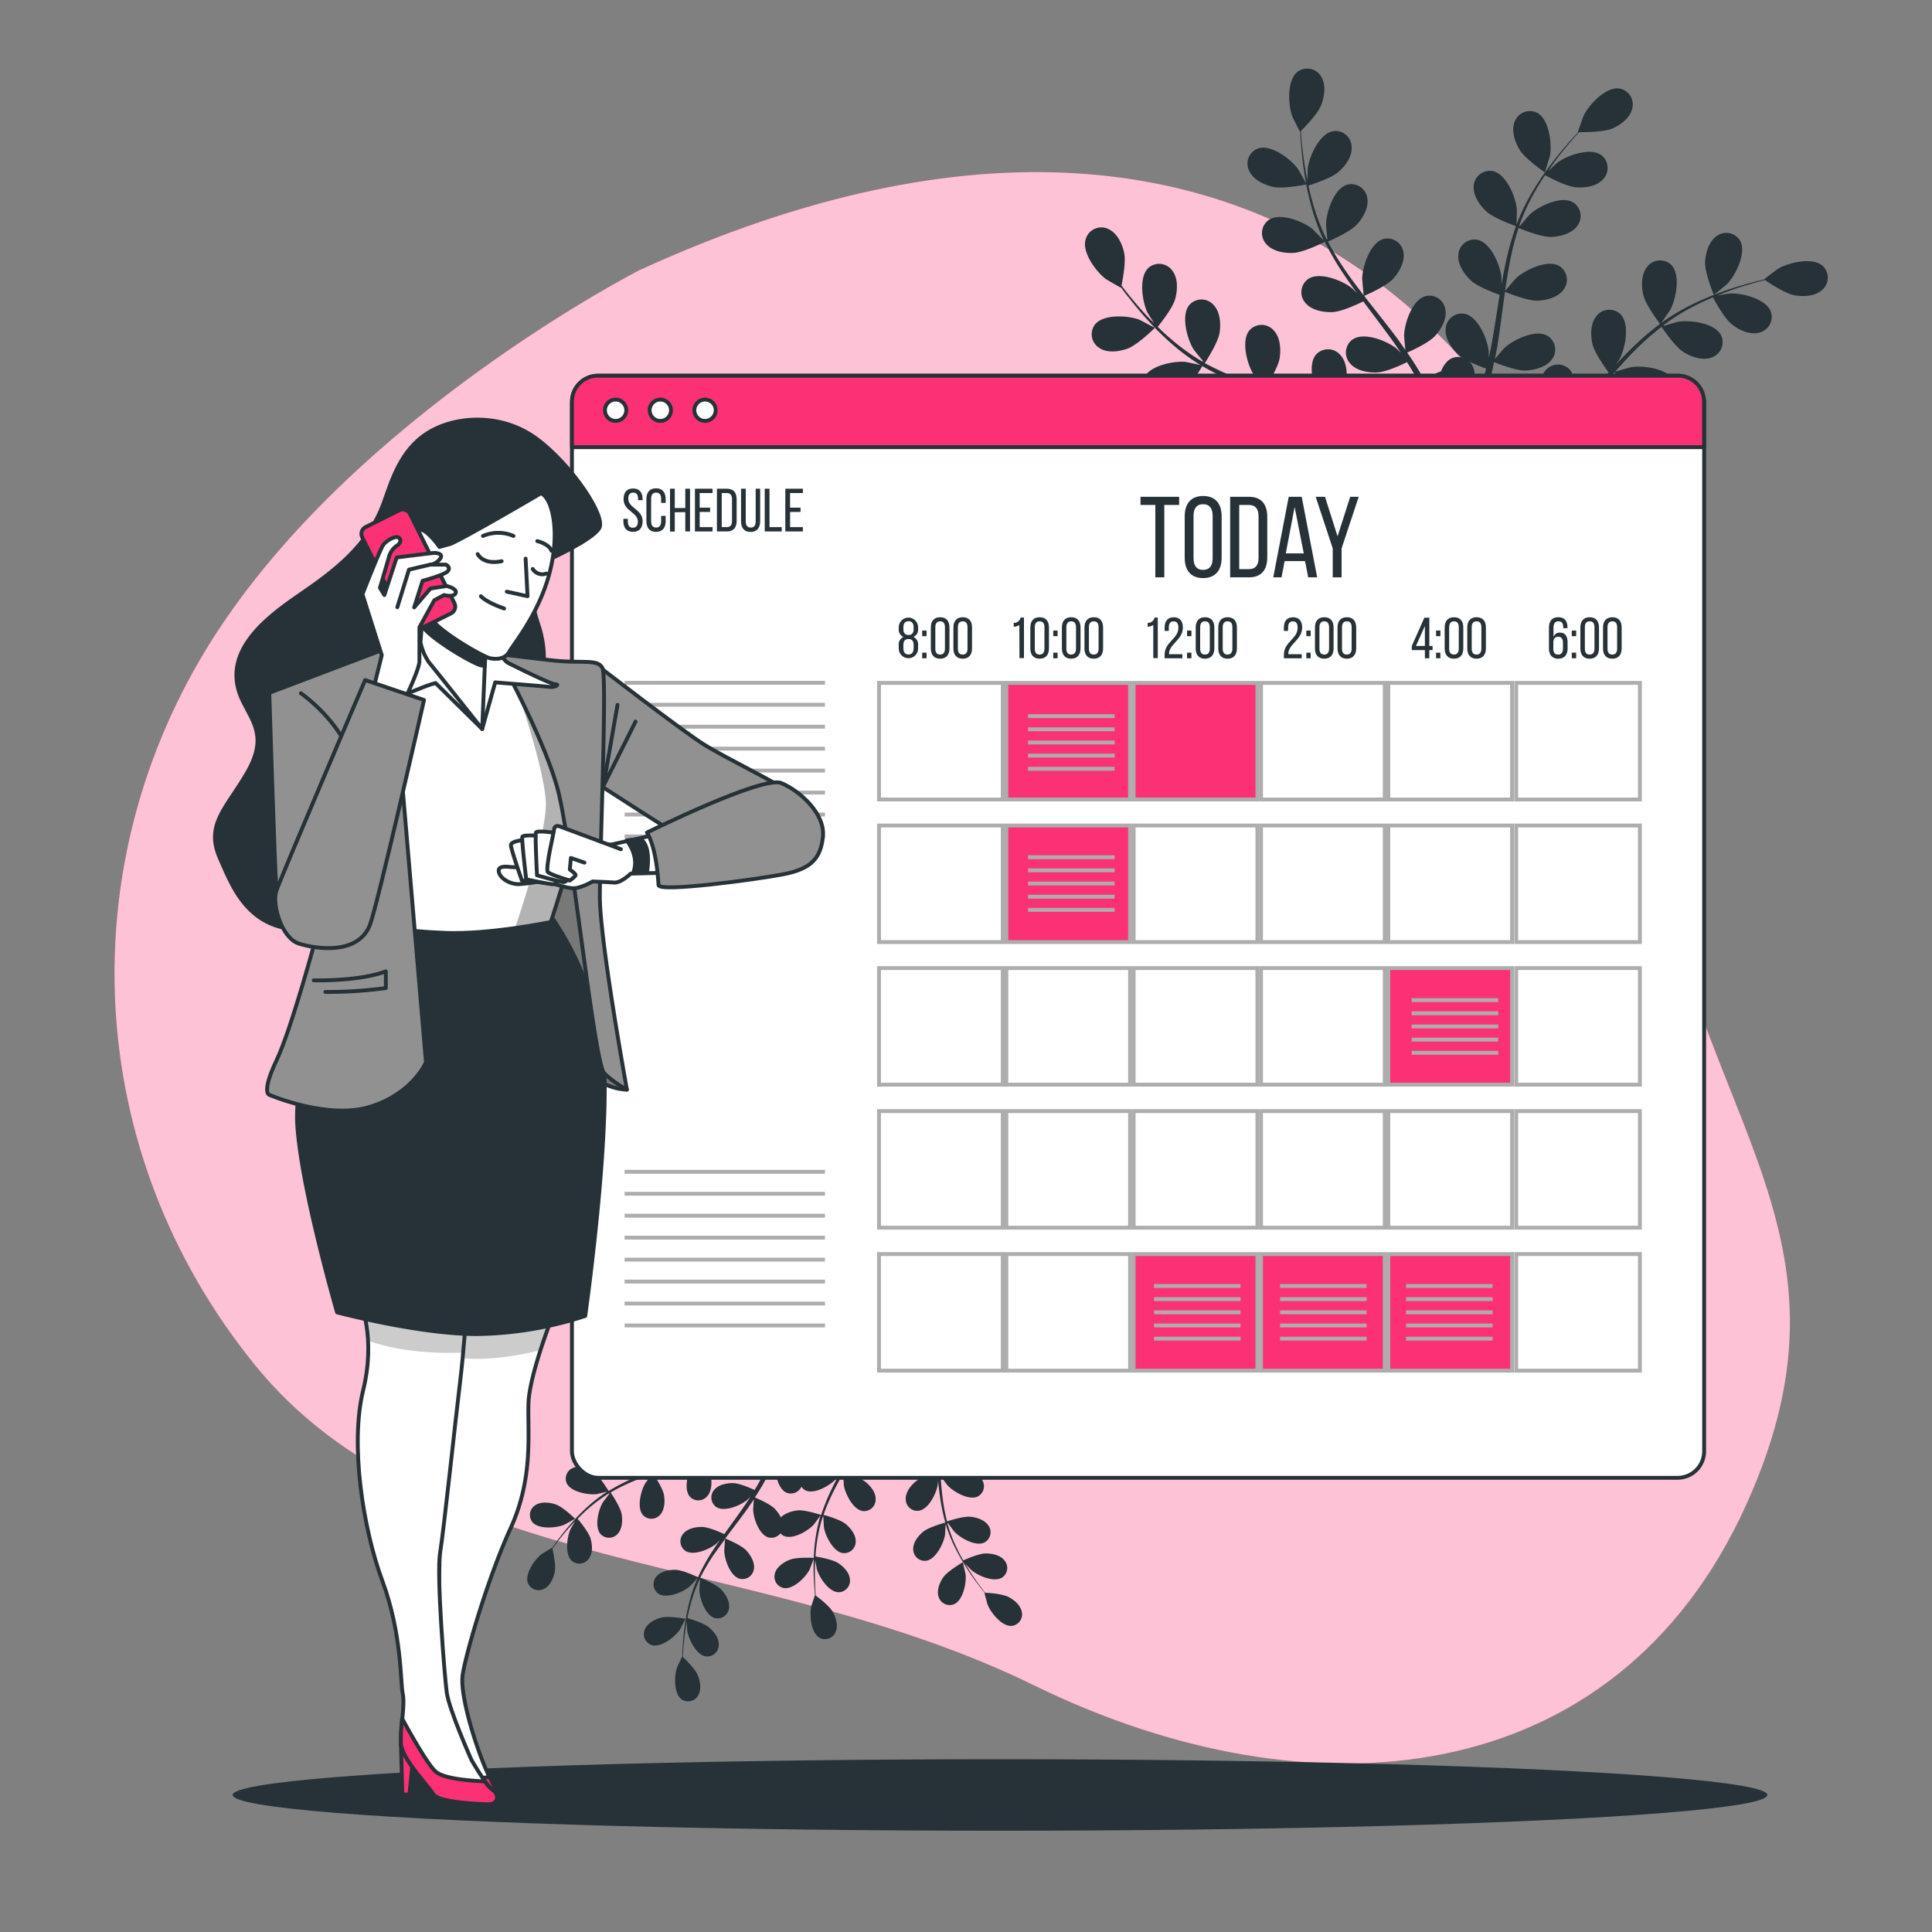 <svg xmlns="http://www.w3.org/2000/svg" xmlns:xlink="http://www.w3.org/1999/xlink" viewBox="0 0 500 500"><rect x="0" y="0" width="500" height="500" fill="#808080" stroke="none"/><defs><clipPath id="freepik--clip-path--inject-19"><path d="M143.42,339.53s-6.4,15.92-6.65,23.61,1.33,19.29-4.6,32.3-11.49,32.08-12.42,37.91,4.4,21.79,7.16,27,1.68,4.82-1.25,4.72a12.43,12.43,0,0,1-10.8-6.23c-3.12-5.24-1.92-8.5-4-10.4l-2.14-1.91-1.84,11.31-2.56-.45,2.33-14.59s-.26-3.31,1.25-4.73,3.86-5.74,3.86-5.74,2.52-20.45,1.89-34.41-1.07-22.77.59-28.58,1.72-7.65,1.92-13.51.06-12.83.09-13.93S143.42,339.53,143.42,339.53Z" style="fill:#fff;stroke:#263238;stroke-linecap:round;stroke-linejoin:round"></path></clipPath><clipPath id="freepik--clip-path-2--inject-19"><path d="M93.26,337.12s4.1,8.93.71,22.76-.09,35.57,5,49.31,4.62,26.19,5.26,29.14-.66,8.78-.43,12.83,7,10.87,8.36,13.11,11.65,2.59,14.22,2.68,3-2.47,1.22-3.63-5.61-7.89-5.61-7.89-5.79-13-6.38-17.45-2.65-30.53-1.73-36,4.13-35.8,5.13-43.83,1.75-19.38,1.75-19.38Z" style="fill:#fff;stroke:#263238;stroke-linecap:round;stroke-linejoin:round"></path></clipPath><clipPath id="freepik--clip-path-3--inject-19"><path d="M99.43,171.11s12.18-5.39,18.28-5.39,19.45,10.31,21.56,12.19,9.61,23.2,10.78,29.06-7.5,31.64-7.5,31.64-15.7,3.28-27.42,2.82-16.88-1.88-16.88-1.88-4.68-23.44-7-37.27-4.92-23-2.81-26.48S99.43,171.11,99.43,171.11Z" style="fill:#fff;stroke:#263238;stroke-linecap:round;stroke-linejoin:round"></path></clipPath></defs><g id="freepik--background-simple--inject-19"><path d="M165.52,69.9S91.77,107.48,55,165.39,21.1,297.74,65.81,353.06s130.14,48,201.68,83.05S418,463.93,451.79,389.72s-17.18-101.94-26-187.82S339.66-9.74,165.52,69.9Z" style="fill:#FC3175"></path><path d="M165.52,69.9S91.77,107.48,55,165.39,21.1,297.74,65.81,353.06s130.14,48,201.68,83.05S418,463.93,451.79,389.72s-17.18-101.94-26-187.82S339.66-9.74,165.52,69.9Z" style="fill:#fff;opacity:0.7"></path></g><g id="freepik--Floor--inject-19"><ellipse cx="258.8" cy="464.54" rx="198.59" ry="9.25" style="fill:#263238"></ellipse></g><g id="freepik--Plants--inject-19"><path d="M393.26,38.74c1.42,2.38,6.55,5.87,6.55,5.88s1.28-4.08,1.33-4.35c.54-3.11-.23-9.44-3.35-11.09A4.18,4.18,0,0,0,392,31.49C391.07,33.81,392.05,36.72,393.26,38.74Z" style="fill:#263238"></path><path d="M443.54,76.34c0,.06,3.31-2.7,3.5-2.9,2.17-2.29,5-8,3.33-11.09a4.18,4.18,0,0,0-6.1-1.26c-2.06,1.41-2.85,4.38-3,6.74C441.18,70.59,443.54,76.34,443.54,76.34Z" style="fill:#263238"></path><path d="M384.55,54.62c1.92,1.84,7.36,3.75,7.79,3.9A73.17,73.17,0,0,0,389.68,68c-.41,1.87-.76,3.78-1.09,5.69,0-.89,0-1.7,0-1.81-.29-3.14-2.7-9-6.16-9.81a4.19,4.19,0,0,0-5,3.76c-.29,2.48,1.42,5,3.12,6.66s6.33,3.38,7.56,3.82c-.12.74-.25,1.47-.36,2.21-.55,3.53-1.09,7-1.72,10.5-.22,1.21-.48,2.4-.74,3.58,0-.79,0-1.46,0-1.56-.29-3.15-2.7-9-6.15-9.82a4.2,4.2,0,0,0-5,3.76c-.29,2.48,1.42,5,3.12,6.67s5.89,3.21,7.34,3.74c-.3,1.2-.6,2.42-.95,3.57-.25.79-.44,1.56-.74,2.34l-.84,2.29c-.58,1.44-1.17,2.93-1.78,4.32-.41,1-.82,1.89-1.23,2.81.23-1.2.64-3.57.65-3.77.19-3.15-1.3-9.35-4.6-10.63a4.18,4.18,0,0,0-5.47,3c-.67,2.41.64,5.19,2.07,7.06,1.58,2.06,6.46,4.69,7.07,5-.69,1.52-1.37,3-2,4.39-1.92,4-3.7,7.43-5.12,10l1.93,1.38c1.39-2.69,3.17-6.26,5.09-10.52.71-1.54,1.43-3.21,2.15-4.93a48.77,48.77,0,0,0,5.26,1c.33,2.64,2.77,7.2,3.09,7.79-1.42.9-2.8,1.75-4.12,2.54-3.76,2.26-7.06,4.08-9.65,5.46l2.1,1.5c2.42-1.38,5.36-3.1,8.64-5.17,1.45-.91,3-1.9,4.52-2.94.46.5,4.25,4.56,6.64,5.57,2.18.92,5.2,1.48,7.36.23a4.19,4.19,0,0,0,1.48-6.05c-2.07-2.87-8.45-2.74-11.45-1.77-.18.06-2,.9-3.19,1.45.64-.42,1.25-.83,1.9-1.28,1.28-.87,2.54-1.78,3.89-2.76l1.93-1.5c.65-.48,1.28-1.08,1.94-1.62,1.48-1.3,2.92-2.68,4.34-4.1.77,1.12,3.56,5.06,5.58,6.3s4.91,2.24,7.23,1.33a4.17,4.17,0,0,0,2.38-5.75c-1.61-3.14-7.93-4-11.05-3.48-.19,0-2.38.65-3.58,1,.84-.87,1.69-1.72,2.52-2.62,2.39-2.6,4.73-5.31,7.08-8l2.17-2.45c.27.4,3.48,5.16,5.74,6.55,2,1.23,4.92,2.24,7.24,1.33a4.19,4.19,0,0,0,2.38-5.75c-1.61-3.15-7.93-4-11.05-3.48-.23,0-3.39.93-4.18,1.2,1.59-1.8,3.2-3.57,4.85-5.26A74,74,0,0,1,430,84.58c.13.19,3.46,5.17,5.78,6.59,2,1.23,4.91,2.24,7.24,1.33a4.18,4.18,0,0,0,2.38-5.75c-1.62-3.14-7.94-4-11.05-3.48-.21,0-2.61.72-3.75,1.07l-.09-.18a53.86,53.86,0,0,1,8.17-5.06c1.57-.82,3.11-1.5,4.63-2.14.53,1,3,5.49,4.92,7s4.64,2.77,7.05,2.12a4.17,4.17,0,0,0,3-5.45c-1.26-3.31-7.45-4.84-10.6-4.67-.17,0-1.91.29-3.17.52.69-.28,1.4-.58,2.07-.83,2.49-1,4.84-1.67,6.92-2.29,1.19-.34,2.27-.63,3.28-.89,1,.71,5.19,3.49,7.56,3.93s5.39.32,7.23-1.37a4.18,4.18,0,0,0,.15-6.22c-2.64-2.35-8.84-.86-11.56.74-.23.14-3.66,2.72-3.61,2.76l.06,0c-1,.23-2,.49-3.17.79-2.1.57-4.47,1.24-7,2.14a75.88,75.88,0,0,0-8,3.3A54.93,54.93,0,0,0,430,83.51l-.09.07c.61-.83,2.26-3.22,2.36-3.42,1.49-2.78,2.74-9,.28-11.58a4.19,4.19,0,0,0-6.21.4c-1.61,1.91-1.59,5-1.08,7.28.59,2.6,4.07,7.19,4.35,7.56a74.66,74.66,0,0,0-7.48,6.46c-1.37,1.34-2.71,2.74-4,4.15.51-.73,1-1.4,1-1.49,1.49-2.79,2.74-9,.28-11.59a4.19,4.19,0,0,0-6.21.4c-1.62,1.91-1.59,5-1.08,7.28s3.42,6.31,4.2,7.36c-.51.54-1,1.09-1.52,1.64-2.4,2.64-4.79,5.28-7.22,7.81-.85.89-1.73,1.73-2.6,2.58.45-.66.83-1.21.88-1.3,1.49-2.79,2.73-9,.27-11.58a4.18,4.18,0,0,0-6.21.39c-1.61,1.91-1.59,5-1.07,7.28s3.13,5.93,4,7.17c-.91.84-1.83,1.69-2.76,2.46-.65.52-1.23,1.06-1.91,1.54l-2,1.45c-1.28.88-2.6,1.8-3.87,2.62-.88.58-1.73,1.12-2.58,1.67.86-.88,2.51-2.63,2.63-2.79a16.29,16.29,0,0,0,2.82-7.7,4.86,4.86,0,0,0,.49-.78,4.19,4.19,0,0,0-2.1-5.87c-3.31-1.24-8.55,2.38-10.52,4.85-.12.14-1.2,1.87-1.86,3,.29-.71.58-1.39.88-2.12.58-1.44,1.13-2.89,1.72-4.45.25-.76.52-1.53.78-2.31s.47-1.61.72-2.43c.52-1.89,1-3.84,1.36-5.81,1.26.51,5.76,2.26,8.13,2.18S400.2,95,401.64,93a4.18,4.18,0,0,0-1.19-6.11c-3.08-1.74-8.82,1-11.13,3.19-.15.14-1.64,1.86-2.44,2.83.24-1.19.47-2.37.67-3.58.56-3.49,1-7,1.49-10.57.14-1.09.3-2.16.45-3.24.45.18,5.75,2.38,8.41,2.29,2.35-.08,5.33-.84,6.77-2.88a4.2,4.2,0,0,0-1.19-6.12c-3.08-1.73-8.82,1.06-11.13,3.2-.18.16-2.32,2.65-2.83,3.31.34-2.38.7-4.75,1.15-7.06A72.51,72.51,0,0,1,393,59c.21.09,5.73,2.4,8.45,2.31,2.35-.08,5.33-.84,6.77-2.88a4.18,4.18,0,0,0-1.19-6.11c-3.08-1.73-8.82,1.05-11.13,3.19-.15.14-1.79,2-2.54,3l-.18-.1a54.29,54.29,0,0,1,4-8.73c.86-1.54,1.77-3,2.68-4.34,1,.54,5.52,2.94,8,3.13s5.4-.25,7.05-2.12a4.19,4.19,0,0,0-.51-6.21c-2.87-2.06-8.88.08-11.42,2-.14.1-1.43,1.29-2.35,2.18.42-.61.85-1.25,1.26-1.83,1.56-2.17,3.12-4.07,4.52-5.73.8-.94,1.54-1.78,2.24-2.55,1.25,0,6.25,0,8.47-.9s4.68-2.71,5.28-5.13a4.18,4.18,0,0,0-3.31-5.27c-3.5-.5-7.85,4.16-9.23,7-.12.24-1.56,4.29-1.49,4.29h.07c-.69.73-1.42,1.53-2.21,2.41-1.43,1.63-3,3.5-4.65,5.65a75.05,75.05,0,0,0-4.87,7.17,53.89,53.89,0,0,0-4.25,8.72.36.36,0,0,0,0,.11c.06-1,.11-3.93.09-4.16-.29-3.14-2.7-9-6.15-9.81a4.19,4.19,0,0,0-5,3.76C381.14,50.43,382.85,53,384.55,54.62Z" style="fill:#263238"></path><path d="M291.88,90.2c2.6-1,7-5.35,7-5.35s-3.77-2-4-2.11c-2.95-1.11-9.31-1.52-11.51,1.25a4.18,4.18,0,0,0,1.2,6.1C286.62,91.44,289.67,91,291.88,90.2Z" style="fill:#263238"></path><path d="M338.11,47.73c.07,0-2-3.76-2.2-4-1.85-2.56-6.93-6.41-10.29-5.32a4.18,4.18,0,0,0-2.36,5.76c1,2.29,3.78,3.62,6.08,4.16C332,49,338.11,47.73,338.11,47.73Z" style="fill:#263238"></path><path d="M305.87,101.69c2.17-1.55,5.05-6.54,5.28-6.94A74.48,74.48,0,0,0,320,99.13c1.77.75,3.58,1.44,5.4,2.12-.88-.19-1.67-.35-1.78-.36-3.14-.29-9.39,1-10.78,4.25a4.19,4.19,0,0,0,2.78,5.57c2.38.74,5.21-.47,7.13-1.84s4.49-5.6,5.14-6.72l2.1.76c3.37,1.19,6.74,2.37,10,3.62,1.15.45,2.26.92,3.38,1.4-.77-.17-1.43-.3-1.53-.31-3.15-.29-9.39,1-10.78,4.24a4.18,4.18,0,0,0,2.77,5.58c2.39.74,5.21-.47,7.13-1.84s4.24-5.19,5-6.52c1.13.52,2.27,1,3.34,1.59.72.4,1.45.73,2.16,1.17l2.1,1.24c1.31.84,2.66,1.69,3.91,2.54.88.59,1.71,1.16,2.54,1.74-1.14-.45-3.39-1.29-3.59-1.34-3.06-.77-9.43-.45-11.3,2.56a4.18,4.18,0,0,0,1.9,5.92c2.25,1.1,5.22.33,7.33-.73,2.31-1.17,5.8-5.48,6.23-6,1.37,1,2.7,1.9,3.94,2.81,3.61,2.64,6.62,5,8.91,6.88l1.71-1.63c-2.39-1.87-5.57-4.28-9.4-7-1.39-1-2.9-2-4.46-3a44.74,44.74,0,0,0,1.92-5c2.66.16,7.59-1.4,8.23-1.6.62,1.55,1.21,3.07,1.74,4.52,1.52,4.11,2.7,7.69,3.58,10.49l1.86-1.79c-.9-2.63-2.06-5.84-3.49-9.45-.62-1.58-1.31-3.26-2.05-5,.58-.36,5.27-3.33,6.7-5.5,1.3-2,2.41-4.84,1.58-7.19a4.18,4.18,0,0,0-5.67-2.57c-3.2,1.5-4.25,7.79-3.84,10.92,0,.19.5,2.16.83,3.4-.3-.7-.59-1.38-.91-2.1-.62-1.42-1.29-2.82-2-4.33-.36-.72-.74-1.44-1.11-2.17s-.83-1.46-1.24-2.21c-1-1.69-2.09-3.36-3.23-5,1.25-.55,5.64-2.56,7.23-4.32s3.11-4.41,2.64-6.86a4.18,4.18,0,0,0-5.21-3.41c-3.39,1-5.39,7.06-5.46,10.22,0,.2.2,2.47.33,3.71-.69-1-1.37-2-2.1-3-2.12-2.83-4.34-5.63-6.55-8.43-.68-.86-1.35-1.72-2-2.59.44-.19,5.71-2.47,7.49-4.43,1.58-1.75,3.11-4.42,2.65-6.87a4.18,4.18,0,0,0-5.22-3.4c-3.38,1-5.38,7.06-5.45,10.22,0,.23.29,3.5.4,4.33-1.47-1.9-2.92-3.81-4.27-5.74a73.65,73.65,0,0,1-5-8.15c.2-.09,5.72-2.44,7.54-4.46,1.58-1.74,3.11-4.41,2.65-6.86a4.2,4.2,0,0,0-5.22-3.41c-3.39,1-5.38,7.07-5.45,10.22,0,.21.21,2.7.35,3.88l-.2.06a54.5,54.5,0,0,1-3.46-9c-.51-1.69-.9-3.33-1.25-4.94,1.08-.34,5.95-1.92,7.8-3.55s3.58-4,3.38-6.53a4.19,4.19,0,0,0-4.81-4c-3.48.63-6.12,6.43-6.54,9.56,0,.17-.07,1.93-.08,3.21-.14-.73-.31-1.48-.43-2.18-.48-2.64-.75-5.07-1-7.23-.12-1.24-.2-2.35-.27-3.39.88-.88,4.39-4.45,5.25-6.71s1.32-5.24,0-7.36a4.18,4.18,0,0,0-6.09-1.29c-2.8,2.16-2.48,8.53-1.41,11.5.09.25,2,4.1,2.05,4.06l.05-.06c0,1,.1,2.09.19,3.26.18,2.17.4,4.63.82,7.28a72.34,72.34,0,0,0,1.76,8.49,54.27,54.27,0,0,0,3.29,9.12l.06.1c-.71-.76-2.75-2.81-2.92-3-2.46-2-8.38-4.36-11.33-2.41a4.18,4.18,0,0,0-.76,6.18c1.58,1.93,4.6,2.48,7,2.39,2.66-.09,7.82-2.66,8.23-2.87a72.74,72.74,0,0,0,5,8.54c1.06,1.6,2.19,3.17,3.33,4.74-.63-.64-1.19-1.2-1.28-1.27-2.46-2-8.38-4.36-11.33-2.41a4.18,4.18,0,0,0-.76,6.18c1.58,1.93,4.6,2.48,7,2.4s6.83-2.19,8-2.77c.45.6.88,1.2,1.33,1.79,2.15,2.86,4.31,5.7,6.34,8.54.72,1,1.39,2,2.06,3l-1.11-1.11c-2.46-2-8.38-4.35-11.33-2.41a4.18,4.18,0,0,0-.76,6.18c1.57,1.94,4.6,2.49,7,2.4s6.4-2,7.79-2.66c.66,1.06,1.32,2.12,1.91,3.17.38.73.8,1.41,1.15,2.16s.72,1.47,1.07,2.2c.63,1.42,1.28,2.88,1.86,4.28.41,1,.78,1.91,1.16,2.85-.7-1-2.12-3-2.25-3.1a16.32,16.32,0,0,0-7.05-4.2,4.43,4.43,0,0,0-.68-.62,4.18,4.18,0,0,0-6.15,1c-1.83,3,.75,8.85,2.82,11.23.12.14,1.62,1.52,2.57,2.38-.64-.42-1.25-.83-1.91-1.25-1.31-.84-2.64-1.65-4.06-2.51l-2.13-1.2c-.7-.42-1.5-.77-2.25-1.15-1.77-.87-3.6-1.66-5.46-2.42.73-1.14,3.28-5.24,3.64-7.58s.16-5.4-1.58-7.19a4.19,4.19,0,0,0-6.23,0c-2.27,2.71-.59,8.86,1.09,11.53.1.17,1.53,2,2.33,2.91-1.13-.44-2.25-.89-3.4-1.31-3.32-1.19-6.72-2.3-10.11-3.42l-3.1-1c.26-.4,3.4-5.21,3.8-7.84.35-2.33.16-5.4-1.58-7.18a4.19,4.19,0,0,0-6.23,0c-2.27,2.71-.59,8.87,1.09,11.54.12.2,2.17,2.76,2.73,3.39-2.28-.78-4.54-1.56-6.73-2.43a75.61,75.61,0,0,1-8.66-4c.12-.19,3.42-5.2,3.83-7.88.36-2.33.16-5.4-1.58-7.19a4.19,4.19,0,0,0-6.23,0c-2.27,2.71-.59,8.86,1.09,11.53.11.18,1.67,2.13,2.43,3l-.13.16a54,54,0,0,1-7.83-5.57c-1.36-1.13-2.6-2.29-3.77-3.44.71-.87,3.91-4.88,4.54-7.25s.76-5.35-.78-7.32a4.18,4.18,0,0,0-6.19-.65c-2.56,2.45-1.56,8.75-.19,11.59.08.15,1,1.64,1.71,2.71-.52-.53-1.07-1.06-1.56-1.58-1.85-1.93-3.43-3.81-4.8-5.49-.78-1-1.46-1.85-2.1-2.68.26-1.22,1.21-6.13.69-8.49s-1.8-5.1-4.07-6.14A4.19,4.19,0,0,0,281,61.83c-1.14,3.35,2.64,8.48,5.17,10.37.22.16,3.93,2.32,3.95,2.26s0-.06,0-.08c.59.82,1.23,1.69,2,2.62,1.34,1.71,2.88,3.63,4.69,5.61a74.12,74.12,0,0,0,6.15,6.12,54.8,54.8,0,0,0,7.78,5.79l.11,0c-1-.24-3.85-.84-4.07-.86-3.14-.29-9.39,1-10.78,4.24a4.19,4.19,0,0,0,2.78,5.58C301.13,104.27,304,103.06,305.87,101.69Z" style="fill:#263238"></path><path d="M143.84,389.35c1.86.64,5,3.71,5,3.71s-2.66,1.49-2.84,1.56c-2.09.84-6.62,1.23-8.23-.71a3,3,0,0,1,.77-4.37C140.07,388.54,142.25,388.8,143.84,389.35Z" style="fill:#263238"></path><path d="M177.43,418.94s-1.4,2.71-1.51,2.87c-1.28,1.85-4.85,4.67-7.26,3.94a3,3,0,0,1-1.77-4.07c.69-1.64,2.64-2.63,4.27-3.05C173.07,418.14,177.43,418.94,177.43,418.94Z" style="fill:#263238"></path><path d="M153.64,381c1.57,1.07,3.7,4.59,3.87,4.87a52.65,52.65,0,0,1,6.25-3.26c1.25-.55,2.53-1.08,3.81-1.58-.62.14-1.18.27-1.26.27-2.23.26-6.7-.56-7.75-2.86a3,3,0,0,1,1.9-4c1.69-.57,3.72.25,5.11,1.2s3.29,3.93,3.77,4.72l1.49-.58c2.38-.9,4.76-1.79,7.07-2.73.82-.33,1.61-.69,2.4-1l-1.09.24c-2.24.25-6.71-.57-7.75-2.87a3,3,0,0,1,1.9-4c1.68-.57,3.71.26,5.1,1.2s3.1,3.64,3.69,4.58c.79-.39,1.6-.78,2.35-1.19.51-.29,1-.54,1.52-.86l1.48-.92c.92-.61,1.88-1.25,2.76-1.87L192,369c-.81.34-2.4,1-2.54,1-2.17.59-6.72.45-8.09-1.66a3,3,0,0,1,1.27-4.26c1.58-.81,3.71-.31,5.23.42s4.21,3.82,4.53,4.2c1-.7,1.9-1.4,2.77-2.06,2.53-1.94,4.64-3.68,6.25-5l1.24,1.14c-1.68,1.36-3.91,3.13-6.6,5.09-1,.72-2,1.47-3.13,2.22a32.71,32.71,0,0,1,1.44,3.53,21.78,21.78,0,0,1,5.89,1c.42-1.12.82-2.21,1.17-3.25,1-2.95,1.82-5.52,2.4-7.53l1.35,1.24c-.6,1.89-1.38,4.2-2.34,6.8-.42,1.13-.89,2.34-1.39,3.58.42.24,3.81,2.29,4.86,3.82s1.79,3.41,1.23,5.1a3,3,0,0,1-4,1.92c-2.3-1-3.15-5.5-2.91-7.74,0-.13.33-1.54.55-2.43-.21.5-.4,1-.62,1.51-.42,1-.88,2-1.36,3.12-.25.51-.5,1-.76,1.56s-.57,1.06-.85,1.59c-.69,1.23-1.44,2.43-2.23,3.63.9.38,4.06,1.75,5.22,3s2.28,3.1,2,4.86a3,3,0,0,1-3.66,2.5c-2.43-.66-3.95-4.95-4-7.2,0-.14.1-1.76.18-2.65-.48.72-1,1.43-1.46,2.14-1.47,2.05-3,4.08-4.55,6.11-.47.62-.93,1.25-1.39,1.87.32.13,4.11,1.68,5.41,3.06,1.15,1.22,2.28,3.1,2,4.85a3,3,0,0,1-3.67,2.5c-2.43-.66-3.94-4.95-4-7.2,0-.17.15-2.5.22-3.09-1,1.37-2,2.75-3,4.15a54.48,54.48,0,0,0-3.44,5.88c.15.06,4.12,1.66,5.45,3.07,1.15,1.22,2.28,3.1,2,4.86a3,3,0,0,1-3.67,2.5c-2.43-.67-3.94-5-4-7.2,0-.15.11-1.93.19-2.77l-.14,0a38.23,38.23,0,0,0-2.33,6.44c-.34,1.21-.6,2.39-.82,3.55.77.22,4.27,1.27,5.61,2.41s2.61,2.83,2.51,4.6a3,3,0,0,1-3.37,2.89c-2.49-.39-4.46-4.49-4.81-6.71,0-.12-.07-1.37-.1-2.29-.09.53-.2,1.06-.27,1.56-.3,1.89-.46,3.63-.59,5.17-.07.88-.11,1.68-.14,2.42.64.62,3.19,3.11,3.84,4.71s1,3.71.11,5.24a3,3,0,0,1-4.32,1c-2-1.49-1.9-6-1.18-8.17.07-.19,1.37-3,1.4-2.93l0,0c0-.72,0-1.49.09-2.33.09-1.55.21-3.3.47-5.19a54.63,54.63,0,0,1,1.13-6.08,39.27,39.27,0,0,1,2.21-6.56.25.25,0,0,0,0-.07c-.49.55-1.91,2.05-2,2.15-1.73,1.45-5.91,3.23-8.05,1.89a3,3,0,0,1-.63-4.4c1.1-1.4,3.24-1.83,4.93-1.81,1.89,0,5.61,1.79,5.9,1.93A53.62,53.62,0,0,1,184,402c.74-1.16,1.52-2.3,2.31-3.43-.44.46-.84.87-.9.92-1.72,1.45-5.91,3.23-8,1.89a3,3,0,0,1-.63-4.4c1.09-1.4,3.24-1.83,4.92-1.81s4.91,1.46,5.75,1.85l.92-1.29c1.49-2.07,3-4.13,4.4-6.19.49-.72,1-1.46,1.42-2.19-.39.41-.72.76-.78.8-1.73,1.45-5.91,3.23-8,1.89a3,3,0,0,1-.63-4.39c1.09-1.41,3.24-1.84,4.92-1.82s4.59,1.32,5.59,1.78c.46-.76.91-1.52,1.32-2.28.26-.53.55-1,.79-1.56s.49-1.06.73-1.58c.42-1,.87-2.08,1.26-3.08.28-.7.53-1.37.78-2.05-.48.73-1.46,2.13-1.56,2.24a11.47,11.47,0,0,1-4.95,3.1,4.06,4.06,0,0,1-.48.45,3,3,0,0,1-4.4-.6c-1.35-2.13.41-6.32,1.84-8.06.09-.1,1.13-1.1,1.8-1.73-.45.31-.88.61-1.35.92-.91.62-1.85,1.21-2.85,1.85l-1.5.89c-.49.31-1.06.57-1.59.85-1.24.65-2.54,1.24-3.86,1.8.54.81,2.42,3.7,2.71,5.36s.2,3.85-1,5.15a3,3,0,0,1-4.44.06c-1.65-1.9-.55-6.31.61-8.24.07-.12,1.06-1.41,1.61-2.11-.79.34-1.58.67-2.4,1-2.35.9-4.76,1.74-7.16,2.59-.73.25-1.46.52-2.19.79.19.28,2.5,3.66,2.82,5.53.29,1.65.2,3.84-1,5.14a3,3,0,0,1-4.43.07c-1.66-1.9-.56-6.31.6-8.24.08-.15,1.51-2,1.89-2.46-1.61.59-3.21,1.18-4.76,1.84a50.26,50.26,0,0,0-6.11,3c.09.13,2.51,3.65,2.85,5.56.28,1.65.19,3.84-1,5.14a3,3,0,0,1-4.44.07c-1.66-1.9-.56-6.31.6-8.24.08-.13,1.16-1.54,1.69-2.2l-.1-.11a38.47,38.47,0,0,0-5.5,4.08c-.95.83-1.81,1.67-2.63,2.51.51.61,2.85,3.42,3.34,5.1s.62,3.81-.44,5.23a3,3,0,0,1-4.41.55c-1.86-1.7-1.25-6.2-.31-8.25.05-.11.7-1.18,1.18-2-.36.38-.75.77-1.09,1.15-1.29,1.4-2.38,2.77-3.34,4-.54.69-1,1.34-1.45,1.94.2.86.95,4.35.61,6s-1.2,3.66-2.81,4.43a3,3,0,0,1-4.16-1.53c-.86-2.37,1.76-6.09,3.53-7.47.16-.12,2.77-1.71,2.78-1.67v0c.41-.59.86-1.22,1.36-1.89.93-1.24,2-2.64,3.26-4.07a53.55,53.55,0,0,1,4.3-4.45A39,39,0,0,1,157.2,386l.07,0c-.71.19-2.73.66-2.88.68-2.24.25-6.71-.57-7.75-2.87a3,3,0,0,1,1.89-4C150.22,379.18,152.25,380,153.64,381Z" style="fill:#263238"></path><path d="M204.42,403.65c1.84-.73,6.26-.47,6.26-.47s-1.06,2.86-1.15,3c-1,2-4.23,5.23-6.72,4.8a3,3,0,0,1-2.25-3.82C201,405.48,202.86,404.26,204.42,403.65Z" style="fill:#263238"></path><path d="M249.18,404.3s.7,3,.72,3.16c.23,2.24-.64,6.7-3,7.71a3,3,0,0,1-4-1.94c-.55-1.69.3-3.72,1.26-5.09C245.35,406.52,249.18,404.3,249.18,404.3Z" style="fill:#263238"></path><path d="M206.41,390.89c1.89-.2,5.79,1.09,6.1,1.19a52.94,52.94,0,0,1,2.64-6.54c.58-1.23,1.22-2.46,1.86-3.68-.37.51-.72,1-.77,1-1.54,1.64-5.47,3.93-7.75,2.86a3,3,0,0,1-1.17-4.29c.91-1.52,3-2.22,4.66-2.4s5.05.84,5.94,1.13l.75-1.4c1.23-2.24,2.46-4.46,3.6-6.68.41-.78.77-1.56,1.14-2.35-.33.46-.62.84-.67.89-1.53,1.65-5.47,3.93-7.75,2.86a3,3,0,0,1-1.17-4.28c.92-1.53,3-2.22,4.67-2.4s4.72.74,5.77,1.08c.35-.82.71-1.63,1-2.44.2-.55.43-1.07.59-1.64s.36-1.11.53-1.66c.3-1.07.61-2.16.88-3.21.19-.73.35-1.43.52-2.13-.39.78-1.19,2.3-1.27,2.42-1.27,1.86-4.81,4.71-7.23,4a3,3,0,0,1-1.8-4.06c.67-1.64,2.62-2.65,4.25-3.08,1.79-.48,5.68.16,6.17.24.28-1.16.54-2.29.76-3.36.67-3.12,1.14-5.81,1.48-7.9l1.68.07c-.38,2.12-.93,4.91-1.7,8.15-.28,1.18-.59,2.44-.93,3.73a30.84,30.84,0,0,1,3.38,1.74,21.58,21.58,0,0,1,5.14-3c-.41-1.13-.82-2.21-1.22-3.23-1.14-2.91-2.21-5.38-3.08-7.29l1.84.07c.77,1.83,1.68,4.08,2.63,6.69.43,1.13.85,2.36,1.28,3.62.48-.08,4.38-.73,6.17-.26,1.63.43,3.58,1.43,4.26,3.08a3,3,0,0,1-1.8,4.06c-2.42.72-6-2.13-7.23-4-.08-.11-.76-1.39-1.17-2.2.17.51.34,1,.51,1.55.34,1.05.66,2.11,1,3.25.14.56.29,1.12.43,1.68s.26,1.18.39,1.77c.27,1.37.49,2.78.67,4.2.92-.3,4.21-1.31,5.89-1.13s3.75.87,4.67,2.4a3,3,0,0,1-1.16,4.28c-2.28,1.08-6.22-1.2-7.75-2.84-.1-.11-1.07-1.41-1.59-2.14.1.86.21,1.71.29,2.58.22,2.51.36,5.06.52,7.6,0,.78.1,1.55.15,2.33.33-.11,4.22-1.4,6.1-1.2,1.67.18,3.75.87,4.67,2.39a3,3,0,0,1-1.16,4.29c-2.28,1.07-6.22-1.2-7.76-2.85-.11-.12-1.51-2-1.84-2.49.12,1.71.25,3.41.45,5.08a54.39,54.39,0,0,0,1.21,6.7c.16-.05,4.21-1.41,6.13-1.2,1.67.17,3.75.87,4.67,2.39a3,3,0,0,1-1.16,4.29c-2.28,1.07-6.22-1.2-7.75-2.85-.1-.11-1.17-1.54-1.66-2.23l-.13.06a37.79,37.79,0,0,0,2.42,6.42c.53,1.14,1.1,2.2,1.68,3.22.73-.33,4.08-1.81,5.83-1.81s3.83.45,4.9,1.87a3,3,0,0,1-.68,4.38c-2.15,1.32-6.31-.51-8-2-.09-.08-1-1-1.56-1.67.27.45.54.93.81,1.36,1,1.63,2,3.05,2.91,4.31.52.71,1,1.34,1.47,1.93.88,0,4.44.28,6,1.07s3.18,2.17,3.49,3.92a3,3,0,0,1-2.63,3.58c-2.51.18-5.37-3.36-6.21-5.45-.07-.18-.88-3.13-.83-3.13h.05c-.46-.55-.94-1.15-1.45-1.82-.94-1.24-2-2.65-3-4.26a52.85,52.85,0,0,1-3.09-5.35,38.92,38.92,0,0,1-2.58-6.42s0-.06,0-.08c0,.74-.12,2.8-.15,3-.37,2.22-2.39,6.29-4.88,6.66a3,3,0,0,1-3.34-2.93c-.08-1.78,1.27-3.51,2.56-4.58,1.46-1.21,5.43-2.29,5.75-2.38a52.35,52.35,0,0,1-1.41-6.9c-.19-1.36-.34-2.73-.48-4.11,0,.64-.06,1.21-.08,1.29-.37,2.22-2.39,6.29-4.88,6.66A3,3,0,0,1,234.4,388c-.08-1.77,1.27-3.5,2.56-4.58s4.68-2.07,5.57-2.32c0-.53-.09-1.06-.14-1.59-.21-2.54-.41-5.07-.68-7.55-.09-.88-.22-1.74-.34-2.59,0,.56-.06,1-.07,1.11-.37,2.22-2.39,6.3-4.89,6.66a3,3,0,0,1-3.33-2.93c-.08-1.77,1.27-3.5,2.56-4.57s4.35-2,5.41-2.29c-.15-.87-.3-1.75-.49-2.59-.14-.57-.24-1.13-.41-1.7l-.48-1.67c-.34-1.06-.68-2.15-1-3.17-.24-.71-.49-1.38-.73-2.06.1.87.27,2.58.27,2.72a11.54,11.54,0,0,1-1.76,5.57,3.52,3.52,0,0,1-.06.66,3,3,0,0,1-3.74,2.4c-2.41-.74-3.8-5.07-3.83-7.32,0-.13.13-1.57.24-2.48-.15.52-.28,1-.43,1.57-.29,1.07-.62,2.13-1,3.27-.18.54-.37,1.09-.56,1.64s-.43,1.12-.65,1.68c-.53,1.3-1.13,2.59-1.76,3.88.93.26,4.24,1.23,5.54,2.31s2.65,2.79,2.57,4.57a3,3,0,0,1-3.33,2.94c-2.5-.37-4.52-4.43-4.9-6.65,0-.14-.11-1.77-.14-2.66-.39.77-.77,1.54-1.19,2.31-1.2,2.21-2.48,4.42-3.76,6.62l-1.15,2c.33.09,4.29,1.16,5.74,2.36s2.65,2.8,2.58,4.58a3,3,0,0,1-3.34,2.93c-2.49-.36-4.52-4.43-4.89-6.65,0-.17-.16-2.5-.16-3.1-.84,1.49-1.67,3-2.43,4.49a55.39,55.39,0,0,0-2.69,6.26c.16,0,4.29,1.14,5.78,2.37,1.3,1.08,2.65,2.8,2.57,4.58a3,3,0,0,1-3.33,2.93c-2.49-.36-4.52-4.43-4.9-6.65,0-.14-.12-1.92-.14-2.77l-.15,0a38.51,38.51,0,0,0-1.52,6.68c-.19,1.25-.3,2.45-.37,3.62.79.13,4.39.74,5.86,1.7s2.94,2.49,3.06,4.27a3,3,0,0,1-3,3.28c-2.52-.09-5-3.91-5.6-6.07,0-.12-.24-1.36-.38-2.26,0,.53-.07,1.08-.08,1.58-.07,1.91,0,3.66.05,5.21,0,.88.1,1.67.16,2.41.71.53,3.55,2.69,4.39,4.2s1.47,3.56.75,5.19a3,3,0,0,1-4.16,1.54c-2.2-1.24-2.62-5.77-2.17-8,0-.19,1-3.1,1-3.08l0,0c-.07-.72-.14-1.49-.2-2.32-.1-1.55-.2-3.31-.17-5.22a52.31,52.31,0,0,1,.37-6.17,40.06,40.06,0,0,1,1.39-6.78l0-.08c-.42.61-1.65,2.27-1.76,2.39-1.53,1.65-5.46,3.93-7.74,2.86a3,3,0,0,1-1.17-4.28C202.66,391.77,204.74,391.08,206.41,390.89Z" style="fill:#263238"></path></g><g id="freepik--Window--inject-19"><rect x="148.02" y="97.23" width="293.01" height="285.23" rx="6.87" style="fill:#fff;stroke:#263238;stroke-linecap:round;stroke-linejoin:round"></rect><path d="M434.35,97.23H154.72a6.7,6.7,0,0,0-6.7,6.69v11.81H441V103.92A6.7,6.7,0,0,0,434.35,97.23Z" style="fill:#FC3175;stroke:#263238;stroke-linecap:round;stroke-linejoin:round"></path><path d="M162.08,106.16a2.76,2.76,0,1,1-2.76-2.75A2.77,2.77,0,0,1,162.08,106.16Z" style="fill:#fff;stroke:#263238;stroke-linecap:round;stroke-linejoin:round"></path><path d="M173.65,106.16a2.76,2.76,0,1,1-2.76-2.75A2.76,2.76,0,0,1,173.65,106.16Z" style="fill:#fff;stroke:#263238;stroke-linecap:round;stroke-linejoin:round"></path><path d="M185.22,106.16a2.76,2.76,0,1,1-2.75-2.75A2.76,2.76,0,0,1,185.22,106.16Z" style="fill:#fff;stroke:#263238;stroke-linecap:round;stroke-linejoin:round"></path><path d="M299,149.41V130.68h-3.84v-2.11h10v2.11h-3.84v18.73Z" style="fill:#263238"></path><path d="M306.6,133.6c0-3.19,1.58-5.24,4.76-5.24s4.8,2,4.8,5.24v10.77c0,3.16-1.58,5.24-4.8,5.24s-4.76-2.08-4.76-5.24Zm2.29,10.89c0,1.91.81,3,2.47,3s2.47-1.1,2.47-3v-11c0-1.88-.77-3-2.47-3s-2.47,1.13-2.47,3Z" style="fill:#263238"></path><path d="M323.24,128.57c3.24,0,4.73,2,4.73,5.18v10.51c0,3.18-1.49,5.15-4.73,5.15h-4.88V128.57Zm0,18.72c1.67,0,2.47-1,2.47-2.94V133.63c0-1.91-.8-2.95-2.5-2.95h-2.5v16.61Z" style="fill:#263238"></path><path d="M332.46,145.21l-.8,4.2h-2.14l4-20.84h3.36l4,20.84h-2.32l-.81-4.2Zm.3-2h4.65l-2.36-12Z" style="fill:#263238"></path><path d="M344.91,141.93l-4.41-13.36h2.41l3.25,10.24,3.27-10.24h2.2l-4.43,13.36v7.48h-2.29Z" style="fill:#263238"></path><path d="M166.3,129.14v.3h-1.17v-.37c0-1-.38-1.58-1.27-1.58s-1.26.59-1.26,1.57c0,2.48,3.71,2.72,3.71,5.83,0,1.67-.8,2.76-2.49,2.76s-2.49-1.09-2.49-2.76v-.63h1.16V135c0,1,.41,1.58,1.29,1.58s1.3-.58,1.3-1.58c0-2.46-3.7-2.7-3.7-5.81,0-1.71.79-2.77,2.45-2.77S166.3,127.46,166.3,129.14Z" style="fill:#263238"></path><path d="M172.27,129.15v1H171.1v-1.06c0-1-.39-1.6-1.29-1.6s-1.3.6-1.3,1.6v5.85c0,1,.41,1.59,1.3,1.59s1.29-.6,1.29-1.59V133.5h1.17v1.37c0,1.68-.79,2.78-2.49,2.78s-2.49-1.1-2.49-2.78v-5.72c0-1.67.79-2.78,2.49-2.78S172.27,127.48,172.27,129.15Z" style="fill:#263238"></path><path d="M174.63,132.57v5H173.4V126.48h1.23v5h2.72v-5h1.23v11.06h-1.23v-5Z" style="fill:#263238"></path><path d="M183.78,131.38v1.11h-2.7v3.93h3.32v1.12h-4.55V126.48h4.55v1.12h-3.32v3.78Z" style="fill:#263238"></path><path d="M188.13,126.48c1.72,0,2.51,1,2.51,2.75v5.58c0,1.69-.79,2.73-2.51,2.73h-2.59V126.48Zm0,9.94c.89,0,1.31-.55,1.31-1.56v-5.69c0-1-.42-1.57-1.32-1.57h-1.33v8.82Z" style="fill:#263238"></path><path d="M193,134.94c0,1,.39,1.59,1.29,1.59s1.28-.6,1.28-1.59v-8.46h1.16v8.39c0,1.68-.78,2.8-2.48,2.8s-2.47-1.12-2.47-2.8v-8.39H193Z" style="fill:#263238"></path><path d="M197.91,137.54V126.48h1.24v9.94h3.16v1.12Z" style="fill:#263238"></path><path d="M207.18,131.38v1.11h-2.71v3.93h3.32v1.12h-4.55V126.48h4.55v1.12h-3.32v3.78Z" style="fill:#263238"></path><path d="M237.6,162.34v.33a2.09,2.09,0,0,1-1.2,2.17,2.13,2.13,0,0,1,1.2,2.22v.78a2.48,2.48,0,1,1-5,0v-.78a2.11,2.11,0,0,1,1.22-2.22,2.06,2.06,0,0,1-1.22-2.17v-.33a2.48,2.48,0,1,1,5,0Zm-3.8,0v.51c0,1,.49,1.48,1.32,1.48s1.32-.46,1.32-1.48v-.51c0-1.08-.49-1.57-1.32-1.57S233.8,161.29,233.8,162.37Zm0,4.55v.89c0,1.08.48,1.59,1.32,1.59s1.31-.51,1.32-1.59v-.89c0-1-.45-1.51-1.32-1.51S233.8,165.9,233.8,166.92Z" style="fill:#263238"></path><path d="M239.79,163.18v1.46h-1.13v-1.46Zm0,5.73v1.45h-1.13v-1.45Z" style="fill:#263238"></path><path d="M240.9,162.39c0-1.61.8-2.65,2.41-2.65s2.41,1,2.41,2.65v5.42c0,1.61-.79,2.66-2.41,2.66s-2.41-1.05-2.41-2.66Zm1.16,5.49c0,1,.4,1.52,1.25,1.52s1.24-.57,1.24-1.52v-5.55c0-1-.39-1.53-1.24-1.53s-1.25.57-1.25,1.53Z" style="fill:#263238"></path><path d="M246.74,162.39c0-1.61.8-2.65,2.41-2.65s2.41,1,2.41,2.65v5.42c0,1.61-.79,2.66-2.41,2.66s-2.41-1.05-2.41-2.66Zm1.16,5.49c0,1,.4,1.52,1.25,1.52s1.24-.57,1.24-1.52v-5.55c0-1-.39-1.53-1.24-1.53s-1.25.57-1.25,1.53Z" style="fill:#263238"></path><path d="M263.81,161.76a3.14,3.14,0,0,1-1.46.45v-1a1.8,1.8,0,0,0,1.8-1.4H265v10.51h-1.16Z" style="fill:#263238"></path><path d="M266.65,162.39c0-1.61.79-2.65,2.4-2.65s2.42,1,2.42,2.65v5.42c0,1.61-.8,2.66-2.42,2.66s-2.4-1.05-2.4-2.66Zm1.15,5.49c0,1,.41,1.52,1.25,1.52s1.25-.57,1.25-1.52v-5.55c0-1-.39-1.53-1.25-1.53s-1.25.57-1.25,1.53Z" style="fill:#263238"></path><path d="M273.7,163.18v1.46h-1.12v-1.46Zm0,5.73v1.45h-1.12v-1.45Z" style="fill:#263238"></path><path d="M274.82,162.39c0-1.61.79-2.65,2.4-2.65s2.42,1,2.42,2.65v5.42c0,1.61-.8,2.66-2.42,2.66s-2.4-1.05-2.4-2.66Zm1.15,5.49c0,1,.41,1.52,1.25,1.52s1.25-.57,1.25-1.52v-5.55c0-1-.4-1.53-1.25-1.53s-1.25.57-1.25,1.53Z" style="fill:#263238"></path><path d="M280.66,162.39c0-1.61.79-2.65,2.4-2.65s2.42,1,2.42,2.65v5.42c0,1.61-.8,2.66-2.42,2.66s-2.4-1.05-2.4-2.66Zm1.15,5.49c0,1,.41,1.52,1.25,1.52s1.25-.57,1.25-1.52v-5.55c0-1-.39-1.53-1.25-1.53s-1.25.57-1.25,1.53Z" style="fill:#263238"></path><path d="M298.47,161.76a3.14,3.14,0,0,1-1.46.45v-1a1.8,1.8,0,0,0,1.8-1.4h.82v10.51h-1.16Z" style="fill:#263238"></path><path d="M306.13,162.4c0,3.17-3.56,4.31-3.58,6.73v.17H306v1.06H301.4v-.9c0-3.39,3.56-4.05,3.56-7,0-1.08-.36-1.65-1.24-1.65s-1.23.61-1.23,1.54v.93H301.4v-.85c0-1.61.73-2.68,2.36-2.68S306.13,160.8,306.13,162.4Z" style="fill:#263238"></path><path d="M308.34,163.18v1.46h-1.13v-1.46Zm0,5.73v1.45h-1.13v-1.45Z" style="fill:#263238"></path><path d="M309.45,162.39c0-1.61.79-2.65,2.4-2.65s2.42,1,2.42,2.65v5.42c0,1.61-.8,2.66-2.42,2.66s-2.4-1.05-2.4-2.66Zm1.15,5.49c0,1,.41,1.52,1.25,1.52s1.25-.57,1.25-1.52v-5.55c0-1-.4-1.53-1.25-1.53s-1.25.57-1.25,1.53Z" style="fill:#263238"></path><path d="M315.29,162.39c0-1.61.79-2.65,2.4-2.65s2.42,1,2.42,2.65v5.42c0,1.61-.8,2.66-2.42,2.66s-2.4-1.05-2.4-2.66Zm1.15,5.49c0,1,.41,1.52,1.25,1.52s1.25-.57,1.25-1.52v-5.55c0-1-.39-1.53-1.25-1.53s-1.25.57-1.25,1.53Z" style="fill:#263238"></path><path d="M337,162.4c0,3.17-3.56,4.31-3.58,6.73v.17h3.46v1.06h-4.61v-.9c0-3.39,3.55-4.05,3.55-7,0-1.08-.36-1.65-1.23-1.65s-1.23.61-1.23,1.54v.93h-1.09v-.85c0-1.61.73-2.68,2.35-2.68S337,160.8,337,162.4Z" style="fill:#263238"></path><path d="M339.2,163.18v1.46h-1.12v-1.46Zm0,5.73v1.45h-1.12v-1.45Z" style="fill:#263238"></path><path d="M340.31,162.39c0-1.61.8-2.65,2.41-2.65s2.41,1,2.41,2.65v5.42c0,1.61-.79,2.66-2.41,2.66s-2.41-1.05-2.41-2.66Zm1.16,5.49c0,1,.41,1.52,1.25,1.52s1.24-.57,1.24-1.52v-5.55c0-1-.39-1.53-1.24-1.53s-1.25.57-1.25,1.53Z" style="fill:#263238"></path><path d="M346.15,162.39c0-1.61.8-2.65,2.41-2.65s2.42,1,2.42,2.65v5.42c0,1.61-.8,2.66-2.42,2.66s-2.41-1.05-2.41-2.66Zm1.16,5.49c0,1,.41,1.52,1.25,1.52s1.24-.57,1.24-1.52v-5.55c0-1-.39-1.53-1.24-1.53s-1.25.57-1.25,1.53Z" style="fill:#263238"></path><path d="M369.91,168.24v2.12h-1.15v-2.12h-3.39v-1.06l3.26-7.33h1.28v7.33h.84v1.06Zm-3.46-1.06h2.31V162Z" style="fill:#263238"></path><path d="M372.77,163.18v1.46h-1.12v-1.46Zm0,5.73v1.45h-1.12v-1.45Z" style="fill:#263238"></path><path d="M373.88,162.39c0-1.61.8-2.65,2.41-2.65s2.41,1,2.41,2.65v5.42c0,1.61-.79,2.66-2.41,2.66s-2.41-1.05-2.41-2.66Zm1.16,5.49c0,1,.41,1.52,1.25,1.52s1.24-.57,1.24-1.52v-5.55c0-1-.39-1.53-1.24-1.53s-1.25.57-1.25,1.53Z" style="fill:#263238"></path><path d="M379.73,162.39c0-1.61.79-2.65,2.4-2.65s2.42,1,2.42,2.65v5.42c0,1.61-.8,2.66-2.42,2.66s-2.4-1.05-2.4-2.66Zm1.15,5.49c0,1,.41,1.52,1.25,1.52s1.25-.57,1.25-1.52v-5.55c0-1-.4-1.53-1.25-1.53s-1.25.57-1.25,1.53Z" style="fill:#263238"></path><path d="M405.66,162.37v.2h-1.1v-.27c0-1-.39-1.5-1.24-1.5s-1.28.57-1.28,1.69v2.36a1.69,1.69,0,0,1,1.7-1.13c1.35,0,1.95,1,1.95,2.5v1.59c0,1.61-.8,2.66-2.41,2.66s-2.41-1.05-2.41-2.66v-5.36c0-1.67.75-2.71,2.41-2.71S405.66,160.77,405.66,162.37ZM402,166.31v1.57c0,1,.39,1.52,1.24,1.52s1.25-.57,1.25-1.52v-1.57c0-.95-.4-1.52-1.25-1.52S402,165.36,402,166.31Z" style="fill:#263238"></path><path d="M407.91,163.18v1.46h-1.13v-1.46Zm0,5.73v1.45h-1.13v-1.45Z" style="fill:#263238"></path><path d="M409,162.39c0-1.61.8-2.65,2.4-2.65s2.42,1,2.42,2.65v5.42c0,1.61-.79,2.66-2.42,2.66s-2.4-1.05-2.4-2.66Zm1.16,5.49c0,1,.4,1.52,1.24,1.52s1.25-.57,1.25-1.52v-5.55c0-1-.39-1.53-1.25-1.53s-1.24.57-1.24,1.53Z" style="fill:#263238"></path><path d="M414.86,162.39c0-1.61.8-2.65,2.41-2.65s2.41,1,2.41,2.65v5.42c0,1.61-.79,2.66-2.41,2.66s-2.41-1.05-2.41-2.66Zm1.16,5.49c0,1,.4,1.52,1.25,1.52s1.24-.57,1.24-1.52v-5.55c0-1-.39-1.53-1.24-1.53s-1.25.57-1.25,1.53Z" style="fill:#263238"></path><rect x="227.49" y="287.55" width="32.02" height="30.17" style="fill:none;stroke:#adadad;stroke-miterlimit:10"></rect><rect x="260.44" y="287.55" width="32.02" height="30.17" style="fill:none;stroke:#adadad;stroke-miterlimit:10"></rect><rect x="293.39" y="287.55" width="32.02" height="30.17" style="fill:none;stroke:#adadad;stroke-miterlimit:10"></rect><rect x="326.35" y="287.55" width="32.02" height="30.17" style="fill:none;stroke:#adadad;stroke-miterlimit:10"></rect><rect x="359.3" y="287.55" width="32.02" height="30.17" style="fill:none;stroke:#adadad;stroke-miterlimit:10"></rect><rect x="392.39" y="287.55" width="32.02" height="30.17" style="fill:none;stroke:#adadad;stroke-miterlimit:10"></rect><line x1="161.65" y1="176.7" x2="213.5" y2="176.7" style="fill:none;stroke:#adadad;stroke-miterlimit:10"></line><line x1="161.65" y1="182.39" x2="213.5" y2="182.39" style="fill:none;stroke:#adadad;stroke-miterlimit:10"></line><line x1="161.65" y1="188.07" x2="213.5" y2="188.07" style="fill:none;stroke:#adadad;stroke-miterlimit:10"></line><line x1="161.65" y1="193.75" x2="213.5" y2="193.75" style="fill:none;stroke:#adadad;stroke-miterlimit:10"></line><line x1="161.65" y1="199.43" x2="213.5" y2="199.43" style="fill:none;stroke:#adadad;stroke-miterlimit:10"></line><line x1="161.65" y1="205.12" x2="213.5" y2="205.12" style="fill:none;stroke:#adadad;stroke-miterlimit:10"></line><line x1="161.65" y1="210.8" x2="213.5" y2="210.8" style="fill:none;stroke:#adadad;stroke-miterlimit:10"></line><line x1="161.65" y1="216.48" x2="213.5" y2="216.48" style="fill:none;stroke:#adadad;stroke-miterlimit:10"></line><line x1="161.65" y1="303.26" x2="213.5" y2="303.26" style="fill:none;stroke:#adadad;stroke-miterlimit:10"></line><line x1="161.65" y1="308.94" x2="213.5" y2="308.94" style="fill:none;stroke:#adadad;stroke-miterlimit:10"></line><line x1="161.65" y1="314.62" x2="213.5" y2="314.62" style="fill:none;stroke:#adadad;stroke-miterlimit:10"></line><line x1="161.65" y1="320.3" x2="213.5" y2="320.3" style="fill:none;stroke:#adadad;stroke-miterlimit:10"></line><line x1="161.65" y1="325.99" x2="213.5" y2="325.99" style="fill:none;stroke:#adadad;stroke-miterlimit:10"></line><line x1="161.65" y1="331.67" x2="213.5" y2="331.67" style="fill:none;stroke:#adadad;stroke-miterlimit:10"></line><line x1="161.65" y1="337.35" x2="213.5" y2="337.35" style="fill:none;stroke:#adadad;stroke-miterlimit:10"></line><line x1="161.65" y1="343.03" x2="213.5" y2="343.03" style="fill:none;stroke:#adadad;stroke-miterlimit:10"></line><rect x="227.49" y="176.73" width="32.02" height="30.17" style="fill:none;stroke:#adadad;stroke-miterlimit:10"></rect><rect x="260.44" y="176.73" width="32.02" height="30.17" style="fill:#FC3175;stroke:#adadad;stroke-miterlimit:10"></rect><rect x="293.39" y="176.73" width="32.02" height="30.17" style="fill:#FC3175;stroke:#adadad;stroke-miterlimit:10"></rect><rect x="326.35" y="176.73" width="32.02" height="30.17" style="fill:none;stroke:#adadad;stroke-miterlimit:10"></rect><rect x="359.3" y="176.73" width="32.02" height="30.17" style="fill:none;stroke:#adadad;stroke-miterlimit:10"></rect><rect x="392.39" y="176.73" width="32.02" height="30.17" style="fill:none;stroke:#adadad;stroke-miterlimit:10"></rect><line x1="266.06" y1="185.33" x2="288.45" y2="185.33" style="fill:none;stroke:#adadad;stroke-miterlimit:10"></line><line x1="266.06" y1="188.74" x2="288.45" y2="188.74" style="fill:none;stroke:#adadad;stroke-miterlimit:10"></line><line x1="266.06" y1="192.15" x2="288.45" y2="192.15" style="fill:none;stroke:#adadad;stroke-miterlimit:10"></line><line x1="266.06" y1="195.55" x2="288.45" y2="195.55" style="fill:none;stroke:#adadad;stroke-miterlimit:10"></line><line x1="266.06" y1="198.96" x2="288.45" y2="198.96" style="fill:none;stroke:#adadad;stroke-miterlimit:10"></line><rect x="227.49" y="213.64" width="32.02" height="30.17" style="fill:none;stroke:#adadad;stroke-miterlimit:10"></rect><rect x="260.44" y="213.64" width="32.02" height="30.17" style="fill:#FC3175;stroke:#adadad;stroke-miterlimit:10"></rect><rect x="293.39" y="213.64" width="32.02" height="30.17" style="fill:none;stroke:#adadad;stroke-miterlimit:10"></rect><rect x="326.35" y="213.64" width="32.02" height="30.17" style="fill:none;stroke:#adadad;stroke-miterlimit:10"></rect><rect x="359.3" y="213.64" width="32.02" height="30.17" style="fill:none;stroke:#adadad;stroke-miterlimit:10"></rect><rect x="392.39" y="213.64" width="32.02" height="30.17" style="fill:none;stroke:#adadad;stroke-miterlimit:10"></rect><line x1="266.06" y1="221.84" x2="288.45" y2="221.84" style="fill:none;stroke:#adadad;stroke-miterlimit:10"></line><line x1="266.06" y1="225.24" x2="288.45" y2="225.24" style="fill:none;stroke:#adadad;stroke-miterlimit:10"></line><line x1="266.06" y1="228.65" x2="288.45" y2="228.65" style="fill:none;stroke:#adadad;stroke-miterlimit:10"></line><line x1="266.06" y1="232.06" x2="288.45" y2="232.06" style="fill:none;stroke:#adadad;stroke-miterlimit:10"></line><line x1="266.06" y1="235.47" x2="288.45" y2="235.47" style="fill:none;stroke:#adadad;stroke-miterlimit:10"></line><rect x="227.49" y="250.54" width="32.02" height="30.17" style="fill:none;stroke:#adadad;stroke-miterlimit:10"></rect><rect x="260.44" y="250.54" width="32.02" height="30.17" style="fill:none;stroke:#adadad;stroke-miterlimit:10"></rect><rect x="293.39" y="250.54" width="32.02" height="30.17" style="fill:none;stroke:#adadad;stroke-miterlimit:10"></rect><rect x="326.35" y="250.54" width="32.02" height="30.17" style="fill:none;stroke:#adadad;stroke-miterlimit:10"></rect><rect x="359.3" y="250.54" width="32.02" height="30.17" style="fill:#FC3175;stroke:#adadad;stroke-miterlimit:10"></rect><rect x="392.39" y="250.54" width="32.02" height="30.17" style="fill:none;stroke:#adadad;stroke-miterlimit:10"></rect><line x1="365.35" y1="258.83" x2="387.74" y2="258.83" style="fill:none;stroke:#adadad;stroke-miterlimit:10"></line><line x1="365.35" y1="262.24" x2="387.74" y2="262.24" style="fill:none;stroke:#adadad;stroke-miterlimit:10"></line><line x1="365.35" y1="265.64" x2="387.74" y2="265.64" style="fill:none;stroke:#adadad;stroke-miterlimit:10"></line><line x1="365.35" y1="269.05" x2="387.74" y2="269.05" style="fill:none;stroke:#adadad;stroke-miterlimit:10"></line><line x1="365.35" y1="272.46" x2="387.74" y2="272.46" style="fill:none;stroke:#adadad;stroke-miterlimit:10"></line><rect x="227.49" y="324.55" width="32.02" height="30.17" style="fill:none;stroke:#adadad;stroke-miterlimit:10"></rect><rect x="260.44" y="324.55" width="32.02" height="30.17" style="fill:none;stroke:#adadad;stroke-miterlimit:10"></rect><rect x="293.39" y="324.55" width="32.02" height="30.17" style="fill:#FC3175;stroke:#adadad;stroke-miterlimit:10"></rect><rect x="326.35" y="324.55" width="32.02" height="30.17" style="fill:#FC3175;stroke:#adadad;stroke-miterlimit:10"></rect><rect x="359.3" y="324.55" width="32.02" height="30.17" style="fill:#FC3175;stroke:#adadad;stroke-miterlimit:10"></rect><rect x="392.39" y="324.55" width="32.02" height="30.17" style="fill:none;stroke:#adadad;stroke-miterlimit:10"></rect><line x1="298.67" y1="332.81" x2="321.06" y2="332.81" style="fill:none;stroke:#adadad;stroke-miterlimit:10"></line><line x1="298.67" y1="336.22" x2="321.06" y2="336.22" style="fill:none;stroke:#adadad;stroke-miterlimit:10"></line><line x1="298.67" y1="339.63" x2="321.06" y2="339.63" style="fill:none;stroke:#adadad;stroke-miterlimit:10"></line><line x1="298.67" y1="343.03" x2="321.06" y2="343.03" style="fill:none;stroke:#adadad;stroke-miterlimit:10"></line><line x1="298.67" y1="346.44" x2="321.06" y2="346.44" style="fill:none;stroke:#adadad;stroke-miterlimit:10"></line><line x1="331.28" y1="332.81" x2="353.67" y2="332.81" style="fill:none;stroke:#adadad;stroke-miterlimit:10"></line><line x1="331.28" y1="336.22" x2="353.67" y2="336.22" style="fill:none;stroke:#adadad;stroke-miterlimit:10"></line><line x1="331.28" y1="339.63" x2="353.67" y2="339.63" style="fill:none;stroke:#adadad;stroke-miterlimit:10"></line><line x1="331.28" y1="343.03" x2="353.67" y2="343.03" style="fill:none;stroke:#adadad;stroke-miterlimit:10"></line><line x1="331.28" y1="346.44" x2="353.67" y2="346.44" style="fill:none;stroke:#adadad;stroke-miterlimit:10"></line><line x1="363.89" y1="332.81" x2="386.28" y2="332.81" style="fill:none;stroke:#adadad;stroke-miterlimit:10"></line><line x1="363.89" y1="336.22" x2="386.28" y2="336.22" style="fill:none;stroke:#adadad;stroke-miterlimit:10"></line><line x1="363.89" y1="339.63" x2="386.28" y2="339.63" style="fill:none;stroke:#adadad;stroke-miterlimit:10"></line><line x1="363.89" y1="343.03" x2="386.28" y2="343.03" style="fill:none;stroke:#adadad;stroke-miterlimit:10"></line><line x1="363.89" y1="346.44" x2="386.28" y2="346.44" style="fill:none;stroke:#adadad;stroke-miterlimit:10"></line></g><g id="freepik--Character--inject-19"><path d="M138.88,113.55c-9.06-6.71-21-6-28.17-1.51s-9.39,12.57-11.4,18.1c-4,11-12.59,17.54-21.89,23.89-9,6.17-20.69,15.21-14.52,27.54,2.79,5.59,6.28,9.43,1,18.51s-10.83,13.28-7,22,8.73,22.36,29.34,17.47,26.9-28.3,29-37,12.19-12.27,19.56-18.52,6.64-16.07,4.54-22.35c-1.6-4.82-3.4-11.68,2.11-17.14l.72.22s11.07-5,12.91-8.05S147.93,120.25,138.88,113.55Z" style="fill:#263238;stroke:#263238;stroke-linecap:round;stroke-linejoin:round"></path><path d="M155,172.51s21.56,16.65,27.18,20.16,19.23,10.08,22.27,12.43-1.64,12.42-8.2,16.17-12.66-.47-16.17-2.35-27-17.11-27-17.11Z" style="fill:#919191;stroke:#263238;stroke-linecap:round;stroke-linejoin:round"></path><polyline points="159.81 182.42 156.15 203.41 164.48 186.75" style="fill:none;stroke:#263238;stroke-linecap:round;stroke-linejoin:round"></polyline><path d="M162.24,282s-5.62.23-12-5.63-8-8.44-8-8.44S139,235.33,139,232.28,141.62,214,144,206.5s6.8,1.41,6.8,1.41,5.39,52.5,6.33,57.66S162.24,282,162.24,282Z" style="fill:#787878;stroke:#263238;stroke-linecap:round;stroke-linejoin:round"></path><path d="M143.42,339.53s-6.4,15.92-6.65,23.61,1.33,19.29-4.6,32.3-11.49,32.08-12.42,37.91,4.4,21.79,7.16,27,1.68,4.82-1.25,4.72a12.43,12.43,0,0,1-10.8-6.23c-3.12-5.24-1.92-8.5-4-10.4l-2.14-1.91-1.84,11.31-2.56-.45,2.33-14.59s-.26-3.31,1.25-4.73,3.86-5.74,3.86-5.74,2.52-20.45,1.89-34.41-1.07-22.77.59-28.58,1.72-7.65,1.92-13.51.06-12.83.09-13.93S143.42,339.53,143.42,339.53Z" style="fill:#fff"></path><g style="clip-path:url(#freepik--clip-path--inject-19)"><path d="M116.2,341.92c0,.8,0,4.76,0,9.12,3.19.66,11,1.54,23.67-1.62,1.74-5.38,3.55-9.89,3.55-9.89S116.24,340.82,116.2,341.92Z" style="opacity:0.2"></path></g><path d="M143.42,339.53s-6.4,15.92-6.65,23.61,1.33,19.29-4.6,32.3-11.49,32.08-12.42,37.91,4.4,21.79,7.16,27,1.68,4.82-1.25,4.72a12.43,12.43,0,0,1-10.8-6.23c-3.12-5.24-1.92-8.5-4-10.4l-2.14-1.91-1.84,11.31-2.56-.45,2.33-14.59s-.26-3.31,1.25-4.73,3.86-5.74,3.86-5.74,2.52-20.45,1.89-34.41-1.07-22.77.59-28.58,1.72-7.65,1.92-13.51.06-12.83.09-13.93S143.42,339.53,143.42,339.53Z" style="fill:none;stroke:#263238;stroke-linecap:round;stroke-linejoin:round"></path><path d="M126.91,460.37l-.29-.58c-6.28,1.88-9-4.46-12.25-12a39.73,39.73,0,0,0-6.18-10c-.12.12-.23.24-.34.34-1.51,1.42-1.25,4.73-1.25,4.73l-2.33,14.59,2.56.45,1.84-11.31,2.14,1.91c2.13,1.9.93,5.16,4,10.4a12.43,12.43,0,0,0,10.8,6.23C128.59,465.19,129.67,465.59,126.91,460.37Z" style="fill:#FC3175;stroke:#263238;stroke-linecap:round;stroke-linejoin:round"></path><polygon points="103.75 451.16 104.13 464.39 105.96 464.45 106.94 454.56 103.75 451.16" style="fill:#FC3175;stroke:#263238;stroke-linecap:round;stroke-linejoin:round"></polygon><path d="M93.26,337.12s4.1,8.93.71,22.76-.09,35.57,5,49.31,4.62,26.19,5.26,29.14-.66,8.78-.43,12.83,7,10.87,8.36,13.11,11.65,2.59,14.22,2.68,3-2.47,1.22-3.63-5.61-7.89-5.61-7.89-5.79-13-6.38-17.45-2.65-30.53-1.73-36,4.13-35.8,5.13-43.83,1.75-19.38,1.75-19.38Z" style="fill:#fff"></path><g style="clip-path:url(#freepik--clip-path-2--inject-19)"><path d="M119.82,350.06c.54-5.95.89-11.29.89-11.29l-27.45-1.65a29.59,29.59,0,0,1,2,9.86C99.78,348.59,107.82,350.5,119.82,350.06Z" style="opacity:0.2"></path></g><path d="M93.26,337.12s4.1,8.93.71,22.76-.09,35.57,5,49.31,4.62,26.19,5.26,29.14-.66,8.78-.43,12.83,7,10.87,8.36,13.11,11.65,2.59,14.22,2.68,3-2.47,1.22-3.63-5.61-7.89-5.61-7.89-5.79-13-6.38-17.45-2.65-30.53-1.73-36,4.13-35.8,5.13-43.83,1.75-19.38,1.75-19.38Z" style="fill:none;stroke:#263238;stroke-linecap:round;stroke-linejoin:round"></path><path d="M127.55,463.32a10.17,10.17,0,0,1-2.06-2.29c-4.92-.24-10.84-.8-12.81-2.61-2.31-2.11-7.79-12.16-8.6-13.66a45,45,0,0,0-.33,6.4c.23,4,7,10.87,8.36,13.11s11.65,2.59,14.22,2.68S129.34,464.48,127.55,463.32Z" style="fill:#FC3175;stroke:#263238;stroke-linecap:round;stroke-linejoin:round"></path><path d="M88.64,236.5s-12.65,38-11.72,54.38,10.32,48.76,10.32,48.76,21.09,5.62,36.09,5.62a93.88,93.88,0,0,0,28.13-4.69s7.5-53,4.22-71.72A81.77,81.77,0,0,0,142.55,237Z" style="fill:#263238;stroke:#263238;stroke-linecap:round;stroke-linejoin:round"></path><path d="M99.43,171.11s12.18-5.39,18.28-5.39,19.45,10.31,21.56,12.19,9.61,23.2,10.78,29.06-7.5,31.64-7.5,31.64-15.7,3.28-27.42,2.82-16.88-1.88-16.88-1.88-4.68-23.44-7-37.27-4.92-23-2.81-26.48S99.43,171.11,99.43,171.11Z" style="fill:#fff"></path><g style="clip-path:url(#freepik--clip-path-3--inject-19)"><path d="M142.55,238.61s8.68-25.78,7.5-31.64-8.67-27.19-10.78-29.06c-.64-.58-2.34-1.94-4.56-3.55l-1.51,2.19S141,199,141.26,207.71c.25,8.13-7,29.7-8,32.48C138.66,239.43,142.55,238.61,142.55,238.61Z" style="opacity:0.3"></path></g><path d="M99.43,171.11s12.18-5.39,18.28-5.39,19.45,10.31,21.56,12.19,9.61,23.2,10.78,29.06-7.5,31.64-7.5,31.64-15.7,3.28-27.42,2.82-16.88-1.88-16.88-1.88-4.68-23.44-7-37.27-4.92-23-2.81-26.48S99.43,171.11,99.43,171.11Z" style="fill:none;stroke:#263238;stroke-linecap:round;stroke-linejoin:round"></path><path d="M128.72,169.23s12.19,21.8,15.71,35.4,9.37,70.55,11.95,73.13a26,26,0,0,0,5.86,4.22s-7-38.44-7-49.93,1.88-56.49.7-59.07-5.15-1.17-13.36-2.11S128.72,169.23,128.72,169.23Z" style="fill:#919191;stroke:#263238;stroke-linecap:round;stroke-linejoin:round"></path><path d="M108.69,164.52h0l-39,14.79s1.4,45.47,1.87,51.33,2.82,8.91,6.1,11.25,4.45-.46,4.45-.46-6.56,24.61-10.55,33-1.87,8.91-1.87,8.91,15.23,6.56,26.25,3.05,14.3-11.49,14.3-11.49L104.11,203s0-20.63,1.17-25.32S108.69,164.52,108.69,164.52Z" style="fill:#919191;stroke:#263238;stroke-linecap:round;stroke-linejoin:round"></path><path d="M81.2,253.71s11.66.33,18.65-2.33v4.33a111.72,111.72,0,0,1-15.65,1" style="fill:none;stroke:#263238;stroke-linecap:round;stroke-linejoin:round"></path><path d="M77.87,179.42s10.33,7,13.66,18" style="fill:none;stroke:#263238;stroke-linecap:round;stroke-linejoin:round"></path><path d="M108.69,164.52a20,20,0,0,0-2.85,2.86c-1.34,1.67-5,9.39-7.21,11.73s-1,2.85-.16,2.69,8.88-3,10.39-3.69a36.74,36.74,0,0,1,3.86-1.34l12.07,11.9,3.36-12.07s12.57,1,14.08,1.17,2.68-.67,1.51-.67-10.9-4.86-12.24-5.53-3.19-4.7-7.21-7.38S111.55,160.67,108.69,164.52Z" style="fill:#fff;stroke:#263238;stroke-linecap:round;stroke-linejoin:round"></path><path d="M125.63,168.55l-.84,20.12S112.55,173.24,111,171.4a14.28,14.28,0,0,1-2.18-5.2l1.34-17.44s7.88,12.75,9.9,14.09S125.46,166.87,125.63,168.55Z" style="fill:#fff;stroke:#263238;stroke-linecap:round;stroke-linejoin:round"></path><path d="M120.1,162.85c-2-1.34-9.9-14.09-9.9-14.09l-1,13.06c1.54,3.11,13.37,10.07,15.34,10.39a6.14,6.14,0,0,0,.93.1l.16-3.76C125.46,166.87,122.11,164.19,120.1,162.85Z" style="fill:#263238;stroke:#263238;stroke-linecap:round;stroke-linejoin:round"></path><path d="M140.05,127.63s-17.94,10.57-23.31,13.08l-3,.84s-3.86-5.53-5.71-4.36-2.85,4.19-1.84,6.88a11.85,11.85,0,0,0,4,4.69s.17,8.05,1.35,11.07S125,170.06,127,170.39s3.86,0,4.87-1.84,7.37-9.39,10.22-19.79S143.24,129.31,140.05,127.63Z" style="fill:#fff;stroke:#263238;stroke-linecap:round;stroke-linejoin:round"></path><polyline points="136.03 144.57 136.53 154.3 131.16 153.12" style="fill:none;stroke:#263238;stroke-linecap:round;stroke-linejoin:round"></polyline><path d="M124.46,154.3s1.17,1.5,6,3.18" style="fill:none;stroke:#263238;stroke-linecap:round;stroke-linejoin:round"></path><path d="M123.62,143.4s1.34,2.85,6.2,1.84" style="fill:none;stroke:#263238;stroke-linecap:round;stroke-linejoin:round"></path><path d="M137.87,147.25a2.91,2.91,0,0,0,3.52,1.18" style="fill:none;stroke:#263238;stroke-linecap:round;stroke-linejoin:round"></path><path d="M125,138.7a10.06,10.06,0,0,1,7.88,0" style="fill:none;stroke:#263238;stroke-linecap:round;stroke-linejoin:round"></path><path d="M142.73,142.56c-.67-1.85-3.68-2.52-3.68-2.52" style="fill:none;stroke:#263238;stroke-linecap:round;stroke-linejoin:round"></path><path d="M173.23,215.2l-15,3.37s-18.61-.81-20-.27-.13,6.07-.13,6.07a41.91,41.91,0,0,1-6.07,0c-2.29-.27-3.37.14-2.83,1.62s2.83,2.83,5,2.83a46.13,46.13,0,0,0,6.6-.94s5.53,2,7.56,2,5-1.75,5-1.75,3.64.13,5.53.27,4.31-2.3,4.31-2.3l14.7-.4Z" style="fill:#fff;stroke:#263238;stroke-linecap:round;stroke-linejoin:round"></path><path d="M135.74,217.36s-3.51.27-3.51,1.35,2.84,9.17,2.84,9.17l5.66.54s.81-.27.13-1.35a15.9,15.9,0,0,0-2.69-2.7l.13-6.07Z" style="fill:#fff;stroke:#263238;stroke-linecap:round;stroke-linejoin:round"></path><path d="M141.52,216.41s-6.11-.53-6.34.16,1,11,1,11,6.18,1.33,7,1.27a1.14,1.14,0,0,0,.68-1.93,16,16,0,0,0-3.24-1.94Z" style="fill:#fff;stroke:#263238;stroke-linecap:round;stroke-linejoin:round"></path><path d="M145.05,215.74s-6.07-1-6.34-.27.27,11.06.27,11.06,6.07,1.75,6.87,1.75a1.15,1.15,0,0,0,.81-1.89,16.1,16.1,0,0,0-3.1-2.15Z" style="fill:#fff;stroke:#263238;stroke-linecap:round;stroke-linejoin:round"></path><path d="M160.69,219.78s-15.11-5.66-15.91-5.93-1.35.14-1.35.68S141,225,141.81,225.72s5.66,2.16,5.66,2.16,1.35-.95,1.49-1.35-1.49-1.49-1.49-1.49l.27-3,3.51,1.21" style="fill:#fff;stroke:#263238;stroke-linecap:round;stroke-linejoin:round"></path><path d="M162.17,217.49s3.38,4,1.76,8.23h3.5s1.35-6.74-1.75-8.63Z" style="fill:#263238;stroke:#263238;stroke-linecap:round;stroke-linejoin:round"></path><path d="M167.43,215.47s2.39,3.12,3,13.59c.12,1.94,25.29-1.45,32.3-2.8s9.71-4,10.25-9.85-5.94-11.73-10.79-13.75S167.43,215.47,167.43,215.47Z" style="fill:#919191;stroke:#263238;stroke-linecap:round;stroke-linejoin:round"></path><rect x="98.8" y="132.66" width="13.75" height="29.85" rx="1.95" transform="translate(-54.72 62.59) rotate(-26.48)" style="fill:#FC3175;stroke:#263238;stroke-linecap:round;stroke-linejoin:round"></rect><path d="M96.45,179.11l2.35-9.55-5-15.77s4.53-11.57,5.37-12.74,3-2.35,3.85-2,.84,1.51-.33,2.18a5.35,5.35,0,0,0-1.85,2.34l-2.51,8.56L99.47,154l3.19-9.73s9.22-1.17,9.72-1.17,2.52.17,1.51,1.51a3.8,3.8,0,0,1-2.34,1.51h3.85s1.34.67.5,1.68-6.53,2.51-6.53,2.51l-2.18,6.88,4.19-4.87,4.19-.67s2.85.67,2.35,1.85-3,.5-3,.5l-2.52,1.34-3.85,7v8.72c0,2.18-3.86,10.07-3.86,10.07Z" style="fill:#fff;stroke:#263238;stroke-linecap:round;stroke-linejoin:round"></path><polyline points="111.55 146.08 105.84 147.42 102.83 157.15" style="fill:none;stroke:#263238;stroke-linecap:round;stroke-linejoin:round"></polyline><path d="M94.5,176l15.24,5.16s-12.08,53.32-14,58.2c-3.06,7.88-13.91,6.25-18.37,4.85s-7-10.08-5.86-13.6S94.5,176,94.5,176Z" style="fill:#919191;stroke:#263238;stroke-linecap:round;stroke-linejoin:round"></path></g></svg>